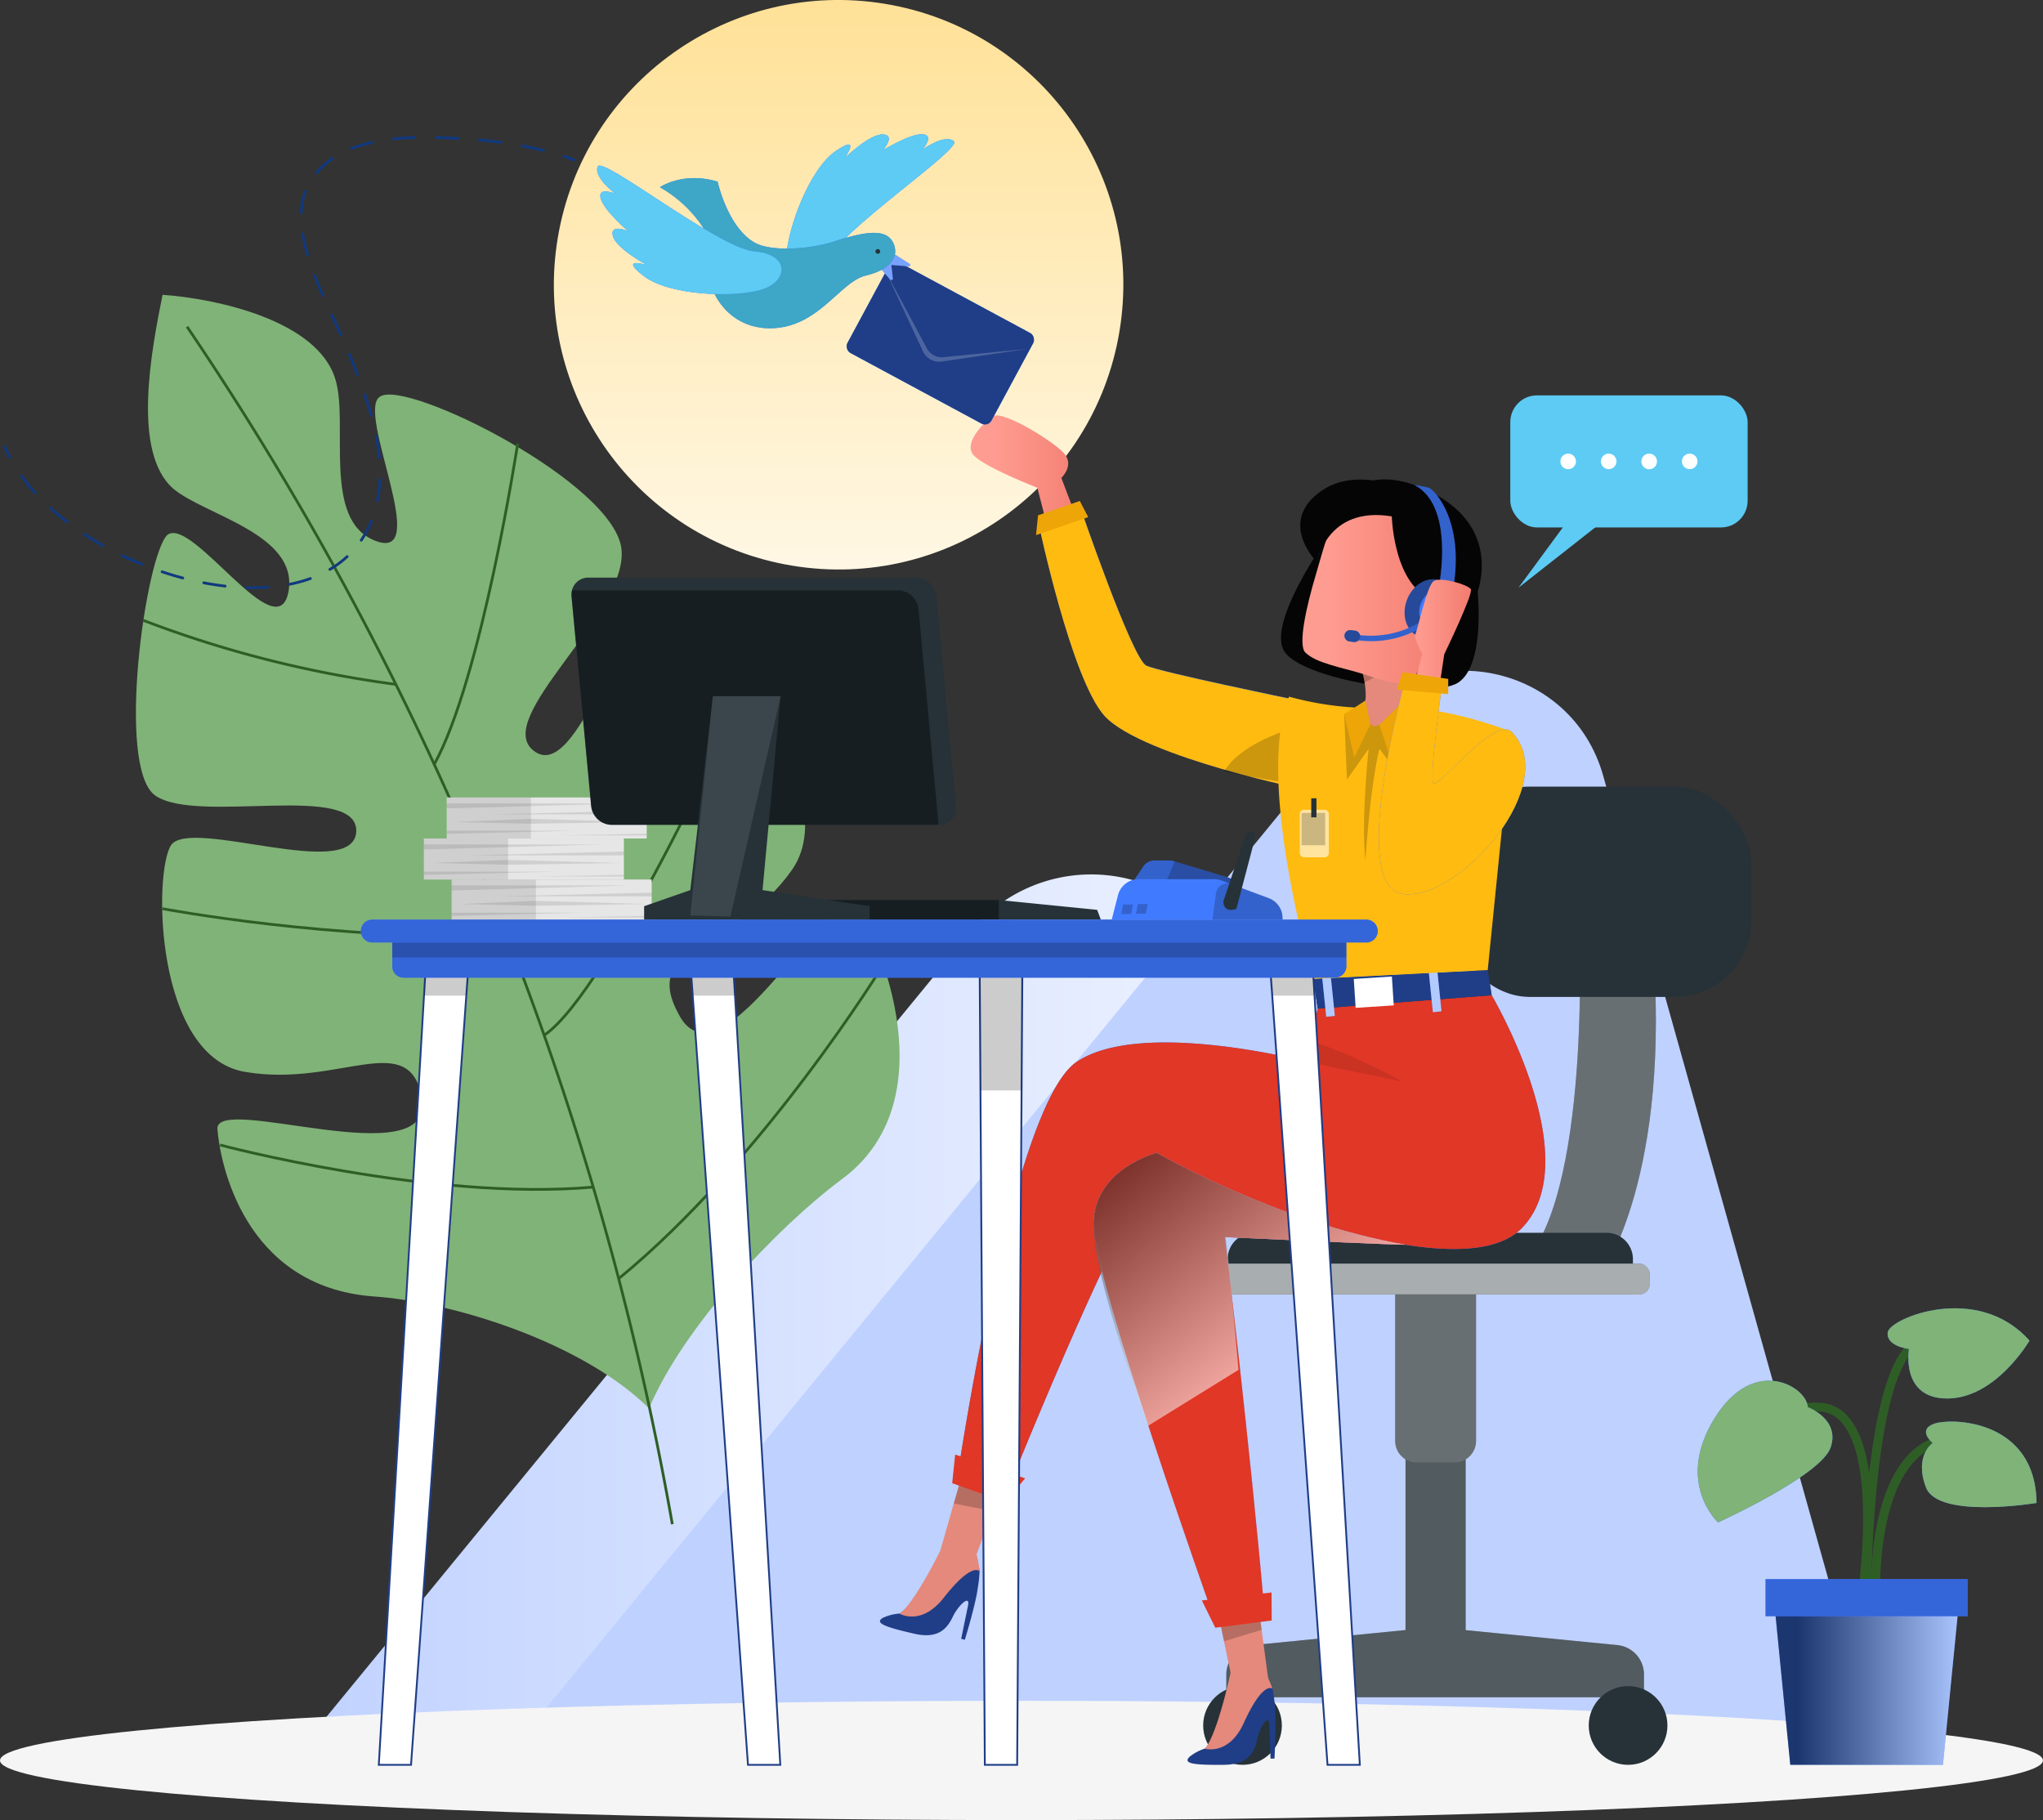<svg xmlns="http://www.w3.org/2000/svg" xmlns:xlink="http://www.w3.org/1999/xlink" viewBox="0 0 557.63 496.76"><rect x="0" y="0" width="557.63" height="496.76" fill="#333333" stroke="none"/><defs><style>.cls-1,.cls-13,.cls-14,.cls-15,.cls-19,.cls-24,.cls-30,.cls-36{isolation:isolate;}.cls-2{fill:url(#linear-gradient);}.cls-3{fill:#bfd1ff;}.cls-4{fill:url(#linear-gradient-2);}.cls-5{fill:#f5f5f5;}.cls-6{fill:#80b377;}.cls-27,.cls-28,.cls-34,.cls-35,.cls-7{fill:none;}.cls-7{stroke:#2e5e26;stroke-width:0.75px;}.cls-37,.cls-7{stroke-miterlimit:10;}.cls-8{fill:#2e5e26;}.cls-9{fill:#407bff;}.cls-10,.cls-23{opacity:0.56;mix-blend-mode:multiply;}.cls-10{fill:url(#linear-gradient-3);}.cls-11{fill:#3465d9;}.cls-12{fill:#263238;}.cls-13,.cls-14,.cls-15,.cls-26,.cls-36,.cls-37{fill:#fff;}.cls-13,.cls-19{opacity:0.2;}.cls-14{opacity:0.3;}.cls-15{opacity:0.6;}.cls-16{fill:url(#linear-gradient-4);}.cls-17{fill:#ffbb10;}.cls-18{fill:#eda507;}.cls-20{fill:#050505;}.cls-21{fill:#e4897b;}.cls-22{fill:#e03726;}.cls-23{fill:url(#linear-gradient-5);}.cls-24,.cls-36{opacity:0.1;}.cls-25{fill:#203e87;}.cls-27,.cls-28{stroke:#263238;}.cls-27,.cls-28,.cls-34,.cls-35{stroke-linecap:round;stroke-linejoin:round;}.cls-27{stroke-width:0.72px;}.cls-28,.cls-37{stroke-width:0.5px;}.cls-29{fill:url(#linear-gradient-6);}.cls-30{opacity:0.4;}.cls-31{fill:url(#linear-gradient-7);}.cls-32{fill:#5dcbf4;}.cls-33{fill:#3ea6c6;}.cls-34,.cls-35{stroke:#11397f;stroke-width:0.75px;}.cls-35{stroke-dasharray:5.89 5.89;}.cls-37{stroke:#203e87;}</style><linearGradient id="linear-gradient" x1="73.99" y1="362.79" x2="449.34" y2="362.79" gradientUnits="userSpaceOnUse"><stop offset="0" stop-color="#bfd1ff"/><stop offset="1" stop-color="#fff"/></linearGradient><linearGradient id="linear-gradient-2" x1="228.89" y1="-58.24" x2="228.89" y2="208.9" gradientTransform="translate(267.93 -160.83) rotate(80.54)" gradientUnits="userSpaceOnUse"><stop offset="0" stop-color="#ffd97a"/><stop offset="1" stop-color="#fff"/></linearGradient><linearGradient id="linear-gradient-3" x1="484.15" y1="458.87" x2="534.81" y2="458.87" gradientUnits="userSpaceOnUse"><stop offset="0.13"/><stop offset="1" stop-color="#fff"/></linearGradient><linearGradient id="linear-gradient-4" x1="264.93" y1="136.91" x2="297.58" y2="136.91" gradientUnits="userSpaceOnUse"><stop offset="0.19" stop-color="#ff9c91"/><stop offset="1" stop-color="#f27c6f"/></linearGradient><linearGradient id="linear-gradient-5" x1="293.04" y1="295.39" x2="349.78" y2="365.99" xlink:href="#linear-gradient-3"/><linearGradient id="linear-gradient-6" x1="345.65" y1="206.95" x2="386.85" y2="206.95" gradientTransform="matrix(0.99, 0, 0, 0.98, 12.22, -40.74)" xlink:href="#linear-gradient-4"/><linearGradient id="linear-gradient-7" x1="383.22" y1="178.23" x2="401.47" y2="178.23" xlink:href="#linear-gradient-4"/></defs><title>faq-help</title><g class="cls-1"><g id="Layer_2" data-name="Layer 2"><g id="Layer_1-2" data-name="Layer 1"><path class="cls-2" d="M74,487l191-232.84A42.52,42.52,0,0,1,335.78,262L449.34,487Z"/><path class="cls-3" d="M132,487,369.48,197.45c20.12-24.55,59.55-16.27,68.11,14.29L514.72,487Z"/><circle class="cls-4" cx="228.89" cy="77.71" r="77.71" transform="translate(114.62 290.72) rotate(-80.54)"/><ellipse id="_Path_" data-name="&lt;Path&gt;" class="cls-5" cx="278.81" cy="480.48" rx="278.81" ry="16.28"/><path class="cls-6" d="M59.34,308.1c-.41-9.72,59,12.85,55.89-8-3.21-19.81-22.54-3.23-48.1-7.51-24.91-3.84-25.34-54.7-20.39-62,5.56-7.43,49.17,10,50.49-3.38,1-14.14-43.5-2-54.92-10.13-10.74-7.83-2.49-65.64,3.38-71.1,6.85-5.15,30.15,31.77,33.07,15.39,2.69-15.66-23-20.79-31.47-28-11.38-9.91-5.93-37.9-2.92-52.91,14.35,1,42.46,6.88,47.21,23.21,3.62,12-3.68,38.2,10.72,43.87,16,6.4-5.32-35.25,1.42-39.28,7.07-5,64.79,23.89,65.94,42,1.38,17.4-35.43,45.86-24,54.63,11.88,9.49,24.72-39.95,33.43-40,9.41-.45,53.16,49,37.2,72.35-15.65,22.54-41.79,19.95-31,39.68,11.73,22.14,42.45-38.25,48.29-29.56,6.6,9.1,25.25,53.33-4,74.63-17.68,13.23-43,40.05-52.43,62.4-18.14-18-53.62-29.13-75.42-30.57C66.42,351.05,60,317.08,59.34,308.1Z"/><path class="cls-7" d="M51.05,89.17A843.72,843.72,0,0,1,183.51,416"/><path class="cls-7" d="M39,169.27a304.68,304.68,0,0,0,69.07,17.52"/><path class="cls-7" d="M141.31,121s-9.83,64.22-22.79,87.62"/><path class="cls-7" d="M44.29,248s46.48,8.83,94.13,7.31"/><path class="cls-7" d="M204.18,186.79s-37.61,83.58-55.65,95.76"/><path class="cls-7" d="M60.07,312.5S117.72,327.89,161.9,324"/><path class="cls-7" d="M241.3,263s-32.75,53.49-72.45,86"/><path class="cls-8" d="M509.54,435.15c.21-1.47,5.25-36.19-4.84-48.18a10.92,10.92,0,0,0-8.37-4.13c-20.35-.47-23.13,15.87-23.16,16l2.4.37c.1-.58,2.51-14.42,20.7-14a8.5,8.5,0,0,1,6.58,3.26c9.38,11.16,4.34,45.92,4.28,46.26Z"/><path class="cls-8" d="M510.77,433.57l2.42-.08c0-.31-.8-32,14.81-38.54,15.29-6.4,22.17,6.77,22.46,7.34l2.17-1.09c-.08-.16-8.16-15.79-25.57-8.48C509.91,399.9,510.72,432.2,510.77,433.57Z"/><path class="cls-8" d="M510.7,436.06c0-.51.14-50.6,9.91-65.26,9.38-14.06,24.51-7.44,25.15-7.15l1-2.21c-.17-.08-17.63-7.79-28.17,8-10.17,15.26-10.32,64.51-10.32,66.6Z"/><path class="cls-9" d="M493.42,384.05s8.89,3.27,6.25,11-30.74,20.46-30.74,20.46-11.77-10.79-1-28.33S493.18,378.51,493.42,384.05Z"/><path class="cls-9" d="M521.05,368.16s-6.31-.67-5.8-4.52,24.52-13.73,38.69,2.26c0,0-9.07,15.59-22.19,15.79S521.05,368.16,521.05,368.16Z"/><path class="cls-9" d="M527.53,393.84s-4.36-3.52.34-5.24,27.75-1.22,28,21.61c0,0-26.85,4.47-30.17-4.23S527.53,393.84,527.53,393.84Z"/><path class="cls-6" d="M493.42,384.05s8.89,3.27,6.25,11-30.74,20.46-30.74,20.46-11.77-10.79-1-28.33S493.18,378.51,493.42,384.05Z"/><path class="cls-6" d="M521.05,368.16s-6.31-.67-5.8-4.52,24.52-13.73,38.69,2.26c0,0-9.07,15.59-22.19,15.79S521.05,368.16,521.05,368.16Z"/><path class="cls-6" d="M527.53,393.84s-4.36-3.52.34-5.24,27.75-1.22,28,21.61c0,0-26.85,4.47-30.17-4.23S527.53,393.84,527.53,393.84Z"/><polygon class="cls-9" points="488.65 481.68 530.32 481.68 534.81 436.06 484.15 436.06 488.65 481.68"/><polygon class="cls-10" points="488.65 481.68 530.32 481.68 534.81 436.06 484.15 436.06 488.65 481.68"/><rect class="cls-9" x="481.93" y="431.02" width="55.11" height="10.07" transform="translate(1018.96 872.11) rotate(180)"/><rect class="cls-11" x="481.93" y="431.02" width="55.11" height="10.07" transform="translate(1018.96 872.11) rotate(180)"/><path class="cls-12" d="M441.48,449l-41.43-4.08V386.68H383.63v58.21L342,449a8.06,8.06,0,0,0-7.28,8v6.23h114V457A8.06,8.06,0,0,0,441.48,449Z"/><path class="cls-13" d="M441.48,449l-41.43-4.08V386.68H383.63v58.21L342,449a8.06,8.06,0,0,0-7.28,8v6.23h114V457A8.06,8.06,0,0,0,441.48,449Z"/><circle class="cls-12" cx="339.14" cy="470.94" r="10.74"/><circle class="cls-12" cx="444.38" cy="470.94" r="10.74"/><path class="cls-12" d="M380.8,347.33h22.08a0,0,0,0,1,0,0v45.92a5.94,5.94,0,0,1-5.94,5.94H386.75a5.94,5.94,0,0,1-5.94-5.94V347.33A0,0,0,0,1,380.8,347.33Z"/><path class="cls-14" d="M380.8,347.33h22.08a0,0,0,0,1,0,0v45.92a5.94,5.94,0,0,1-5.94,5.94H386.75a5.94,5.94,0,0,1-5.94-5.94V347.33A0,0,0,0,1,380.8,347.33Z"/><path class="cls-12" d="M431.1,256.31s3.13,77.65-18.49,91h24.68s19.12-26.45,13.72-91Z"/><path class="cls-14" d="M431.1,256.31s3.13,77.65-18.49,91h24.68s19.12-26.45,13.72-91Z"/><path class="cls-12" d="M335.08,336.47H445.7a0,0,0,0,1,0,0v9.62a7.19,7.19,0,0,1-7.19,7.19H342.27a7.19,7.19,0,0,1-7.19-7.19v-9.62A0,0,0,0,1,335.08,336.47Z" transform="translate(780.78 689.75) rotate(180)"/><rect class="cls-12" x="330.47" y="344.87" width="119.83" height="8.4" rx="2.89" ry="2.89" transform="translate(780.78 698.15) rotate(180)"/><rect class="cls-15" x="330.47" y="344.87" width="119.83" height="8.4" rx="2.89" ry="2.89" transform="translate(780.78 698.15) rotate(180)"/><rect class="cls-12" x="396.55" y="214.69" width="81.48" height="57.4" rx="20.97" ry="20.97"/><path class="cls-16" d="M297.58,151.24l-7.89-20.81s3.38-3.13,1.06-6.31S273.87,112,271.21,113.57s-8.54,7.5-5.36,10.79,17.3,8.77,17.3,8.77l7,27.3Z"/><path class="cls-9" d="M352.7,190.8s-35.91-7.38-39.8-9.14-18.35-44.1-18.35-44.1l-11.08,5.18s8.92,42.48,18,52.58,48,18.65,48,18.65Z"/><path class="cls-17" d="M349.52,214l-.66-.15c-2-.44-8.09-1.89-15.39-4-11.84-3.44-26.75-8.7-32-14.46-9.1-10.11-18-52.59-18-52.59l11.07-5.18s14.46,42.34,18.37,44.1,39.79,9.14,39.79,9.14Z"/><polygon class="cls-18" points="294.73 136.73 297.02 141.14 282.78 146.05 283.33 140.65 294.73 136.73"/><path class="cls-19" d="M349.8,213.38c-2-.29-8.22-1.26-15.66-2.82,4.24-7.32,16.66-11.09,16.66-11.09Z"/><path class="cls-20" d="M403.32,161.5s2.11,19.88-5.26,24.77-43.61-.84-47.72-8.84S361.7,147.7,361.7,147.7Z"/><polygon class="cls-21" points="256.66 423.19 266.11 425.46 270.9 412.41 275.24 400.54 264.47 395.94 260.33 410.35 256.66 423.19"/><polygon class="cls-19" points="260.33 410.35 270.9 412.41 275.24 400.54 264.47 395.94 260.33 410.35"/><path class="cls-9" d="M261.28,403.46l13.12,4.88s35-87.48,42.17-87.78,80.4,33.35,98.75,14.68-8.18-63.62-8.18-63.62-44.13-6.29-47.45,3.67a68.16,68.16,0,0,0-1.87,8.95c-.51,3-.85,5.6-.85,5.6h0c-1.37-.35-45.67-11.78-63.13,0C276.08,301.84,261.28,403.46,261.28,403.46Z"/><path class="cls-22" d="M261.28,403.46l13.12,4.88s35-87.48,42.17-87.78,80.4,33.35,98.75,14.68-8.18-63.62-8.18-63.62-44.13-6.29-47.45,3.67a68.16,68.16,0,0,0-1.87,8.95c-.51,3-.85,5.6-.85,5.6h0c-1.37-.35-45.67-11.78-63.13,0C276.08,301.84,261.28,403.46,261.28,403.46Z"/><polygon class="cls-21" points="336.72 460.5 346.14 458.09 344.32 444.57 342.64 432.17 330.99 433.22 334.02 447.66 336.72 460.5"/><polygon class="cls-19" points="334.09 447.95 344.39 444.83 342.68 432.3 331.01 433.28 334.09 447.95"/><polygon class="cls-22" points="279.81 403.49 260.71 396.99 259.9 404.82 274.38 409.94 279.81 403.49"/><path class="cls-9" d="M383.63,339.73s-3,.07-49.28-2.09c0,0,6.92,57.88,10.69,101.2L331.2,441.2s-33.08-92.77-32.72-107.51,17.26-19.05,17.26-19.05S348.72,333.69,383.63,339.73Z"/><path class="cls-15" d="M383.63,339.73s-3,.07-49.28-2.09c0,0,6.92,57.88,10.69,101.2L331.2,441.2s-33.08-92.77-32.72-107.51,17.26-19.05,17.26-19.05S348.72,333.69,383.63,339.73Z"/><path class="cls-22" d="M383.63,339.73s-3,.07-49.28-2.09c0,0,6.92,57.88,10.69,101.2L331.2,441.2s-33.08-92.77-32.72-107.51,17.26-19.05,17.26-19.05S348.72,333.69,383.63,339.73Z"/><path class="cls-23" d="M383.63,339.73s-3,.07-49.28-2.09c0,0-.08-7.09,3.69,36.24l-24.63,15.24s-15.29-40.69-14.93-55.43,17.26-19.05,17.26-19.05S348.72,333.69,383.63,339.73Z"/><polygon class="cls-22" points="347.06 434.64 328.04 436.81 331.71 444.26 347.11 442.29 347.06 434.64"/><path class="cls-24" d="M357,289.84l25.81,5.38s-14.27-7.88-25-11C357.31,287.28,357,289.84,357,289.84Z"/><polygon class="cls-12" points="406.07 264.76 407.14 271.63 359.68 275.29 358.43 267.17 406.07 264.76"/><polygon class="cls-25" points="406.07 264.76 407.14 271.63 359.68 275.29 358.43 267.17 406.07 264.76"/><rect class="cls-9" x="390.49" y="264.16" width="2.36" height="12.01" transform="translate(808.91 498.86) rotate(174.13)"/><rect class="cls-26" x="369.77" y="266.82" width="10.42" height="7.9" transform="translate(766.55 516.94) rotate(176.32)"/><rect class="cls-9" x="361.35" y="265.45" width="2.36" height="12.01" transform="translate(750.94 504.37) rotate(174.13)"/><rect class="cls-15" x="390.49" y="264.16" width="2.36" height="12.01" transform="translate(808.91 498.86) rotate(174.13)"/><rect class="cls-15" x="361.35" y="265.45" width="2.36" height="12.01" transform="translate(750.94 504.37) rotate(174.13)"/><path class="cls-17" d="M351.84,190.14a86.33,86.33,0,0,0,27.34,3c15.23-.78,33.43,6.62,33.43,6.62l-6.54,65-47.64,2.41S342.42,212.9,351.84,190.14Z"/><path class="cls-20" d="M359.49,153.45s2.68-31.57,29.06-20.1c33.12,14.4,6.78,52.84-9.39,45S359.49,153.45,359.49,153.45Z"/><path class="cls-19" d="M366.89,194.92l.76,17.84,5.91-8.39s-2.11,19.72-.87,30.46c0,0,1.13-19.26,3.81-30.46l6.28,8.39,9-17.73S377.2,189.79,366.89,194.92Z"/><path class="cls-21" d="M375.06,198.24l13.64-3.85c-8.4-5.79-4.17-18.72-4.17-18.72L371,180.42a41.07,41.07,0,0,1,1.45,5.77c1.41,8.43-2.39,9.11-2.39,9.11Z"/><path class="cls-19" d="M371,180.42a41.07,41.07,0,0,1,1.45,5.77c6.47-2.59,12.06-10.52,12.06-10.52Z"/><path class="cls-27" d="M367.78,146a5.7,5.7,0,0,0-5-.07"/><path class="cls-12" d="M388.46,163s-3.42-11.07-.9-18.47c0,0-21.57-14.94-28.07,8.88,0,0,2.42-21.89,23.1-17.82s13.93,34.16,1.32,40.78C383.91,176.41,390.56,170,388.46,163Z"/><path class="cls-21" d="M385.94,165.14a5.39,5.39,0,0,1,6.72-3.55c3.62,1.23,3.7,9.23-5.93,9C385.35,170.58,384.89,169.12,385.94,165.14Z"/><path class="cls-28" d="M380.32,139.56s-4.44,13.13,4.33,20"/><path class="cls-29" d="M382.05,140.92c-5-1.4-11.83-3.75-14.89-2-4.05,2.35-5.88,10.85-7.92,17.63-2.62,8.75-5.06,19.47-2.95,21.55,3,2.94,9.78,4,15.89,5.89,4.18,1.32,11.93,4.39,13.89,1,4-6.85,8.27-27.24,10.24-38C397,143.11,386.45,142.14,382.05,140.92Z"/><path class="cls-20" d="M379.89,140.94s.46,20.76,12.92,23.25-1.16-26.68-1.16-26.68-18.55-12.11-30.91-3.58-1.25,19.52-1.25,19.52S362.11,138,379.89,140.94Z"/><path class="cls-9" d="M396.44,168.46c-1.58,4.22-5.65,6.6-9.08,5.31s-4.94-5.76-3.35-10,5.65-6.6,9.08-5.31S398,164.24,396.44,168.46Z"/><path class="cls-30" d="M396.44,168.46c-1.58,4.22-5.65,6.6-9.08,5.31s-4.94-5.76-3.35-10,5.65-6.6,9.08-5.31S398,164.24,396.44,168.46Z"/><path class="cls-9" d="M392.48,161.54s5.15-23.11-6.42-29.17a35.61,35.61,0,0,1,3.91.76c1.49.44,10.74,9.81,6.07,30.58Z"/><path class="cls-19" d="M392.48,161.54s5.15-23.11-6.42-29.17a35.61,35.61,0,0,1,3.91.76c1.49.44,10.74,9.81,6.07,30.58Z"/><path class="cls-9" d="M370.77,174.76l-.86-.13.23-1.42a26.35,26.35,0,0,0,18.25-3.87l.85,1.16A27.13,27.13,0,0,1,370.77,174.76Z"/><g class="cls-19"><path d="M370.77,174.76l-.86-.13.23-1.42a26.35,26.35,0,0,0,18.25-3.87l.85,1.16A27.13,27.13,0,0,1,370.77,174.76Z"/></g><path class="cls-9" d="M396,167.88c-1,2.79-3.74,4.36-6,3.51s-3.26-3.81-2.21-6.6,3.73-4.36,6-3.51S397,165.09,396,167.88Z"/><path class="cls-9" d="M369.49,175.23l-1.16-.15a1.57,1.57,0,0,1-1.35-1.75h0a1.57,1.57,0,0,1,1.76-1.35l1.15.15a1.57,1.57,0,0,1,1.35,1.76h0A1.56,1.56,0,0,1,369.49,175.23Z"/><path class="cls-30" d="M369.49,175.23l-1.16-.15a1.57,1.57,0,0,1-1.35-1.75h0a1.57,1.57,0,0,1,1.76-1.35l1.15.15a1.57,1.57,0,0,1,1.35,1.76h0A1.56,1.56,0,0,1,369.49,175.23Z"/><polygon class="cls-18" points="385.04 189.44 376.5 197.84 379.92 208.12 391.8 195.03 385.04 189.44"/><polygon class="cls-18" points="372.69 191.2 374.07 197.66 369.65 206.79 366.89 194.93 372.69 191.2"/><path class="cls-31" d="M383.22,196.73l5-18.16s-2.41-4.53-1.89-5.47,3.11-13.14,4.95-14.47,9.41.94,10.17,2.17-7.25,17.77-7.25,17.77l-2.92,19.67Z"/><path class="cls-9" d="M412.61,199.78c13.65,14-13.71,45.63-29.39,44.28s.39-58.76.39-58.76l10,1.66s-3.52,24.84-2.41,26.79S408,195.08,412.61,199.78Z"/><path class="cls-17" d="M412.61,199.78c13.65,14-13.71,45.63-29.39,44.28s.39-58.76.39-58.76l10,1.66s-3.52,24.84-2.41,26.79S408,195.08,412.61,199.78Z"/><polygon class="cls-18" points="382.78 183.47 381.29 188.21 395.29 189.44 395.29 185.3 382.78 183.47"/><rect class="cls-15" x="354.77" y="221.01" width="7.94" height="12.97" rx="1.14" ry="1.14"/><rect class="cls-19" x="355.25" y="221.87" width="6.45" height="8.82"/><rect class="cls-12" x="357.9" y="217.88" width="1.42" height="5.2"/><path class="cls-25" d="M241,441.55a13.11,13.11,0,0,1,4.56-1.16h0s5.47-3.21,10.88-15.7l6.09,0A5,5,0,0,1,267.2,428a2.67,2.67,0,0,1,.17.84,33.88,33.88,0,0,1-.46,4.38c-.55,4.56-3.56,14.32-3.56,14.32l-1-.26,1.87-9.08c.63-3.09-2.62-.11-4.12,3s-3.81,6.24-10.53,4.7C241.7,444.09,238.54,443,241,441.55Z"/><path class="cls-21" d="M257.54,421.42s-7.6,15.9-12,19c0,0,5.87,3.5,12-4.28,7.9-10.08,9.83-7.26,9.83-7.26a28.22,28.22,0,0,0-.95-5.14C265.24,420.47,257.54,421.42,257.54,421.42Z"/><path class="cls-25" d="M324.72,479.45a13.12,13.12,0,0,1,4.16-2.21h0s4.54-4.42,6.84-17.83l5.91-1.48a5,5,0,0,1,5.33,2.14,2.79,2.79,0,0,1,.37.78,33.74,33.74,0,0,1,.59,4.37c.54,4.56-.06,14.76-.06,14.76h-1.07l-.33-9.27c-.13-3.15-2.57.52-3.29,3.9s-2.22,7-9.12,7.07C326,481.75,322.67,481.4,324.72,479.45Z"/><path class="cls-21" d="M336,456s-3.62,17.25-7.14,21.27c0,0,6.53,2,10.62-7,5.29-11.65,7.83-9.38,7.83-9.38a28.27,28.27,0,0,0-2.14-4.76C343.26,453.21,336,456,336,456Z"/><rect class="cls-32" x="412.23" y="107.91" width="64.78" height="36.05" rx="7.28" ry="7.28"/><polygon class="cls-32" points="429.59 139.85 414.46 160.41 438.87 141.23 429.59 139.85"/><path class="cls-26" d="M430.15,125.93a2.12,2.12,0,1,1-2.12-2.12A2.12,2.12,0,0,1,430.15,125.93Z"/><path class="cls-26" d="M441.21,125.93a2.12,2.12,0,1,1-2.12-2.12A2.12,2.12,0,0,1,441.21,125.93Z"/><path class="cls-26" d="M452.27,125.93a2.13,2.13,0,1,1-2.12-2.12A2.12,2.12,0,0,1,452.27,125.93Z"/><path class="cls-26" d="M463.32,125.93a2.12,2.12,0,1,1-2.12-2.12A2.12,2.12,0,0,1,463.32,125.93Z"/><rect class="cls-9" x="234.35" y="79.58" width="44.65" height="28.06" rx="1.99" ry="1.99" transform="translate(75.08 -110.52) rotate(28.31)"/><rect class="cls-25" x="234.35" y="79.58" width="44.65" height="28.06" rx="1.99" ry="1.99" transform="translate(75.08 -110.52) rotate(28.31)"/><path class="cls-13" d="M241.79,74.18,253,95.1a4.57,4.57,0,0,0,4.48,2.39l23.31-2.31-23.73,3.5a4.87,4.87,0,0,1-5.12-2.76Z"/><path class="cls-9" d="M214.59,70.28c.39-8,6.31-24.12,13.51-29.05s2.47,1.9,2.47,1.9,6.82-6.64,10.43-6.45S241,41,241,41s7.39-4.56,10.81-4.36,0,4.17,0,4.17,6.06-4.36,8.53-2.27S228.86,63,225.07,72.14,214.21,78.38,214.59,70.28Z"/><path class="cls-32" d="M214.59,70.28c.39-8,6.31-24.12,13.51-29.05s2.47,1.9,2.47,1.9,6.82-6.64,10.43-6.45S241,41,241,41s7.39-4.56,10.81-4.36,0,4.17,0,4.17,6.06-4.36,8.53-2.27S228.86,63,225.07,72.14,214.21,78.38,214.59,70.28Z"/><path class="cls-9" d="M243.75,69.1l4.53,2.9a.37.37,0,0,1-.23.69l-4.76-.37L243.7,76a.41.41,0,0,1-.71.32l-2.75-3.11Z"/><path class="cls-14" d="M243.75,69.1l4.53,2.9a.37.37,0,0,1-.23.69l-4.76-.37L243.7,76a.41.41,0,0,1-.71.32l-2.75-3.11Z"/><path class="cls-9" d="M180.13,51.1s6.26-4.37,15.74-1.52c0,0,2.72,12.51,10.18,16.68,4.09,2.29,14.12,2.1,22-.47,9.42-3.05,14-3.05,15.74.47,1.62,3.34-.19,7.21-7.39,8.92s-12.9,14.22-26,14.41-20-12.93-16.69-24.47A34.7,34.7,0,0,0,180.13,51.1Z"/><path class="cls-33" d="M180.13,51.1s6.26-4.37,15.74-1.52c0,0,2.72,12.51,10.18,16.68,4.09,2.29,14.12,2.1,22-.47,9.42-3.05,14-3.05,15.74.47,1.62,3.34-.19,7.21-7.39,8.92s-12.9,14.22-26,14.41-20-12.93-16.69-24.47A34.7,34.7,0,0,0,180.13,51.1Z"/><path class="cls-12" d="M240.24,68.63a.64.64,0,0,1-1.28,0,.64.64,0,0,1,1.28,0Z"/><path class="cls-9" d="M207.43,79.17c-7.73,2.1-24.89,1.45-31.8-3.89s1-2.93,1-2.93-8.42-4.44-9.35-7.93,4.15-1.34,4.15-1.34-6.62-5.63-7.49-8.94,4-1.29,4-1.29-6-4.42-4.8-7.41,33,22.39,42.82,23.19S215.25,77,207.43,79.17Z"/><path class="cls-32" d="M207.43,79.17c-7.73,2.1-24.89,1.45-31.8-3.89s1-2.93,1-2.93-8.42-4.44-9.35-7.93,4.15-1.34,4.15-1.34-6.62-5.63-7.49-8.94,4-1.29,4-1.29-6-4.42-4.8-7.41,33,22.39,42.82,23.19S215.25,77,207.43,79.17Z"/><path class="cls-34" d="M156.82,43.65q-1.41-.51-2.85-1"/><path class="cls-35" d="M148.31,41.07a110.6,110.6,0,0,0-19.25-3c-14-1-35.9-2.36-44.46,11.57C76.79,62.33,90.22,84,95,95.78c5.84,14.44,12.78,32.29,5.88,47.57-14.53,32.21-78,14.23-96.79-16.07"/><path class="cls-34" d="M2.6,124.72c-.47-.9-.9-1.8-1.29-2.71"/><rect class="cls-26" x="123.29" y="240.05" width="54.58" height="11.19"/><rect class="cls-24" x="123.29" y="240.05" width="54.58" height="11.19"/><rect class="cls-24" x="123.29" y="240.05" width="22.99" height="11.19"/><polygon class="cls-24" points="123.29 241.66 171.88 241.66 123.29 243.04 123.29 241.66"/><polygon class="cls-24" points="177.88 243.61 135.76 244.65 177.88 244.65 177.88 243.61"/><polygon class="cls-24" points="125.52 246.74 146.28 245.88 176.81 246.74 146.28 247.21 125.52 246.74"/><polygon class="cls-24" points="123.29 249.11 159.27 249.11 123.29 249.96 123.29 249.11"/><polygon class="cls-24" points="177.8 249.96 153.77 250.41 177.88 250.41 177.8 249.96"/><rect class="cls-26" x="115.7" y="228.86" width="54.58" height="11.19"/><rect class="cls-24" x="115.7" y="228.86" width="54.58" height="11.19"/><rect class="cls-24" x="115.7" y="228.86" width="22.99" height="11.19"/><polygon class="cls-24" points="115.7 230.47 164.28 230.47 115.7 231.84 115.7 230.47"/><polygon class="cls-24" points="170.28 232.41 128.16 233.46 170.28 233.46 170.28 232.41"/><polygon class="cls-24" points="117.92 235.54 138.69 234.69 169.22 235.54 138.69 236.02 117.92 235.54"/><polygon class="cls-24" points="115.7 237.91 151.67 237.91 115.7 238.77 115.7 237.91"/><polygon class="cls-24" points="170.2 238.77 146.18 239.21 170.28 239.21 170.2 238.77"/><rect class="cls-26" x="121.93" y="217.66" width="54.58" height="11.19"/><rect class="cls-24" x="121.93" y="217.66" width="54.58" height="11.19"/><rect class="cls-24" x="121.93" y="217.66" width="22.99" height="11.19"/><polygon class="cls-24" points="121.93 219.28 170.52 219.28 121.93 220.65 121.93 219.28"/><polygon class="cls-24" points="176.51 221.22 134.39 222.26 176.51 222.26 176.51 221.22"/><polygon class="cls-24" points="124.15 224.35 144.92 223.49 175.45 224.35 144.92 224.82 124.15 224.35"/><polygon class="cls-24" points="121.93 226.72 157.91 226.72 121.93 227.57 121.93 226.72"/><polygon class="cls-24" points="176.43 227.57 152.41 228.02 176.51 228.02 176.43 227.57"/><polygon class="cls-12" points="212.88 251.01 214.29 245.65 272.61 245.65 299.46 248.33 300.48 251.01 212.88 251.01"/><polygon class="cls-30" points="272.61 245.65 272.61 251.01 212.88 251.01 214.29 245.65 272.61 245.65"/><path class="cls-12" d="M260.89,220a4.59,4.59,0,0,1-4.63,5.14H166.93a5.74,5.74,0,0,1-5.59-5.14L156,162.78a5,5,0,0,1,.12-1.66,4.55,4.55,0,0,1,4.51-3.47H250a5.74,5.74,0,0,1,5.6,5.13Z"/><path class="cls-30" d="M256,225.11h-89a5.74,5.74,0,0,1-5.59-5.14L156,162.78a5,5,0,0,1,.12-1.66h89a5.75,5.75,0,0,1,5.59,5.13l5.31,57.19A4.84,4.84,0,0,1,256,225.11Z"/><polygon class="cls-12" points="194.57 190.03 213.06 190.03 208.13 242.94 237.35 247.33 237.35 251.01 175.81 251.01 175.81 247.33 188.41 242.94 194.57 190.03"/><polygon class="cls-36" points="213.06 190.03 199.36 250.17 188.41 249.85 194.57 190.03 213.06 190.03"/><polygon class="cls-12" points="212.97 481.68 204.16 481.68 188.33 261.31 200.02 261.31 212.97 481.68"/><polygon class="cls-37" points="212.98 481.68 204.16 481.68 189.11 272.26 188.33 261.67 200.02 261.67 200.65 272.26 212.98 481.68"/><polygon class="cls-19" points="200.65 271.73 189.11 271.73 188.33 261.67 200.02 261.67 200.65 271.73"/><polygon class="cls-12" points="277.62 481.68 268.81 481.68 267.37 261.31 279.06 261.31 277.62 481.68"/><polygon class="cls-37" points="279.07 261.67 278.84 297.22 277.63 481.68 268.81 481.68 267.61 297.22 267.38 261.67 279.07 261.67"/><polygon class="cls-19" points="279.07 261.67 278.84 297.62 267.61 297.62 267.38 261.67 279.07 261.67"/><polygon class="cls-12" points="371.15 481.68 362.34 481.68 346.51 261.31 358.2 261.31 371.15 481.68"/><polygon class="cls-37" points="371.16 481.68 362.34 481.68 347.29 272.26 346.51 261.67 358.2 261.67 358.83 272.26 371.16 481.68"/><polygon class="cls-19" points="358.83 271.73 347.29 271.73 346.51 261.67 358.2 261.67 358.83 271.73"/><polygon class="cls-12" points="112.19 481.68 103.38 481.68 116.33 261.31 128.02 261.31 112.19 481.68"/><polygon class="cls-37" points="128.02 261.67 127.24 272.26 112.19 481.68 103.39 481.68 115.7 272.26 116.33 261.67 128.02 261.67"/><polygon class="cls-19" points="116.33 261.67 128.02 261.67 127.24 271.73 115.7 271.73 116.33 261.67"/><path class="cls-9" d="M107.07,255.79H367.47a0,0,0,0,1,0,0v7.93a3.11,3.11,0,0,1-3.11,3.11H110.18a3.11,3.11,0,0,1-3.11-3.11v-7.93A0,0,0,0,1,107.07,255.79Z"/><path class="cls-11" d="M107.07,255.79H367.47a0,0,0,0,1,0,0v7.93a3.11,3.11,0,0,1-3.11,3.11H110.18a3.11,3.11,0,0,1-3.11-3.11v-7.93A0,0,0,0,1,107.07,255.79Z"/><rect class="cls-19" x="107.07" y="255.79" width="260.39" height="5.52"/><path class="cls-9" d="M372.93,257.23H101.61a3.11,3.11,0,0,1-3.11-3.11h0a3.11,3.11,0,0,1,3.11-3.11H372.93a3.1,3.1,0,0,1,3.1,3.11h0A3.1,3.1,0,0,1,372.93,257.23Z"/><path class="cls-11" d="M372.93,257.23H101.61a3.11,3.11,0,0,1-3.11-3.11h0a3.11,3.11,0,0,1,3.11-3.11H372.93a3.1,3.1,0,0,1,3.1,3.11h0A3.1,3.1,0,0,1,372.93,257.23Z"/><path class="cls-9" d="M308.73,241.44l3.34-5a3.59,3.59,0,0,1,3-1.59h4.23a3.63,3.63,0,0,1,1,.15l15.09,4.57a3.61,3.61,0,0,1,2,1.6l2.16,3.64Z"/><path class="cls-19" d="M339.62,244.8l-22-2.39-8.92-1,3.33-5a3.6,3.6,0,0,1,3-1.6h4.23a3.77,3.77,0,0,1,1,.16l.33.1,14.74,4.48a3.56,3.56,0,0,1,2.06,1.59Z"/><path class="cls-19" d="M339.62,244.8l-22-2.39,3-7.32,14.74,4.48a3.56,3.56,0,0,1,2.06,1.59Z"/><path class="cls-9" d="M350.06,250.54V251H303.44l1.73-6.74a5.8,5.8,0,0,1,5.59-4.3h20.68a5.5,5.5,0,0,1,2,.36l2.59,1,10.27,3.83A5.77,5.77,0,0,1,350.06,250.54Z"/><path class="cls-19" d="M350.06,250.54V251H330.92l1-7.29a3.07,3.07,0,0,1,4.1-2.43l10.27,3.83A5.77,5.77,0,0,1,350.06,250.54Z"/><path class="cls-12" d="M333.9,246.06,340,227.78a1.36,1.36,0,0,1,1.91-.77h0a1.36,1.36,0,0,1,.69,1.55l-5.13,19.5S334.05,249.44,333.9,246.06Z"/><polygon class="cls-19" points="308.73 249.49 306.03 249.49 306.55 246.84 309.25 246.84 308.73 249.49"/><polygon class="cls-19" points="312.76 249.39 310.06 249.39 310.58 246.74 313.28 246.74 312.76 249.39"/></g></g></g></svg>